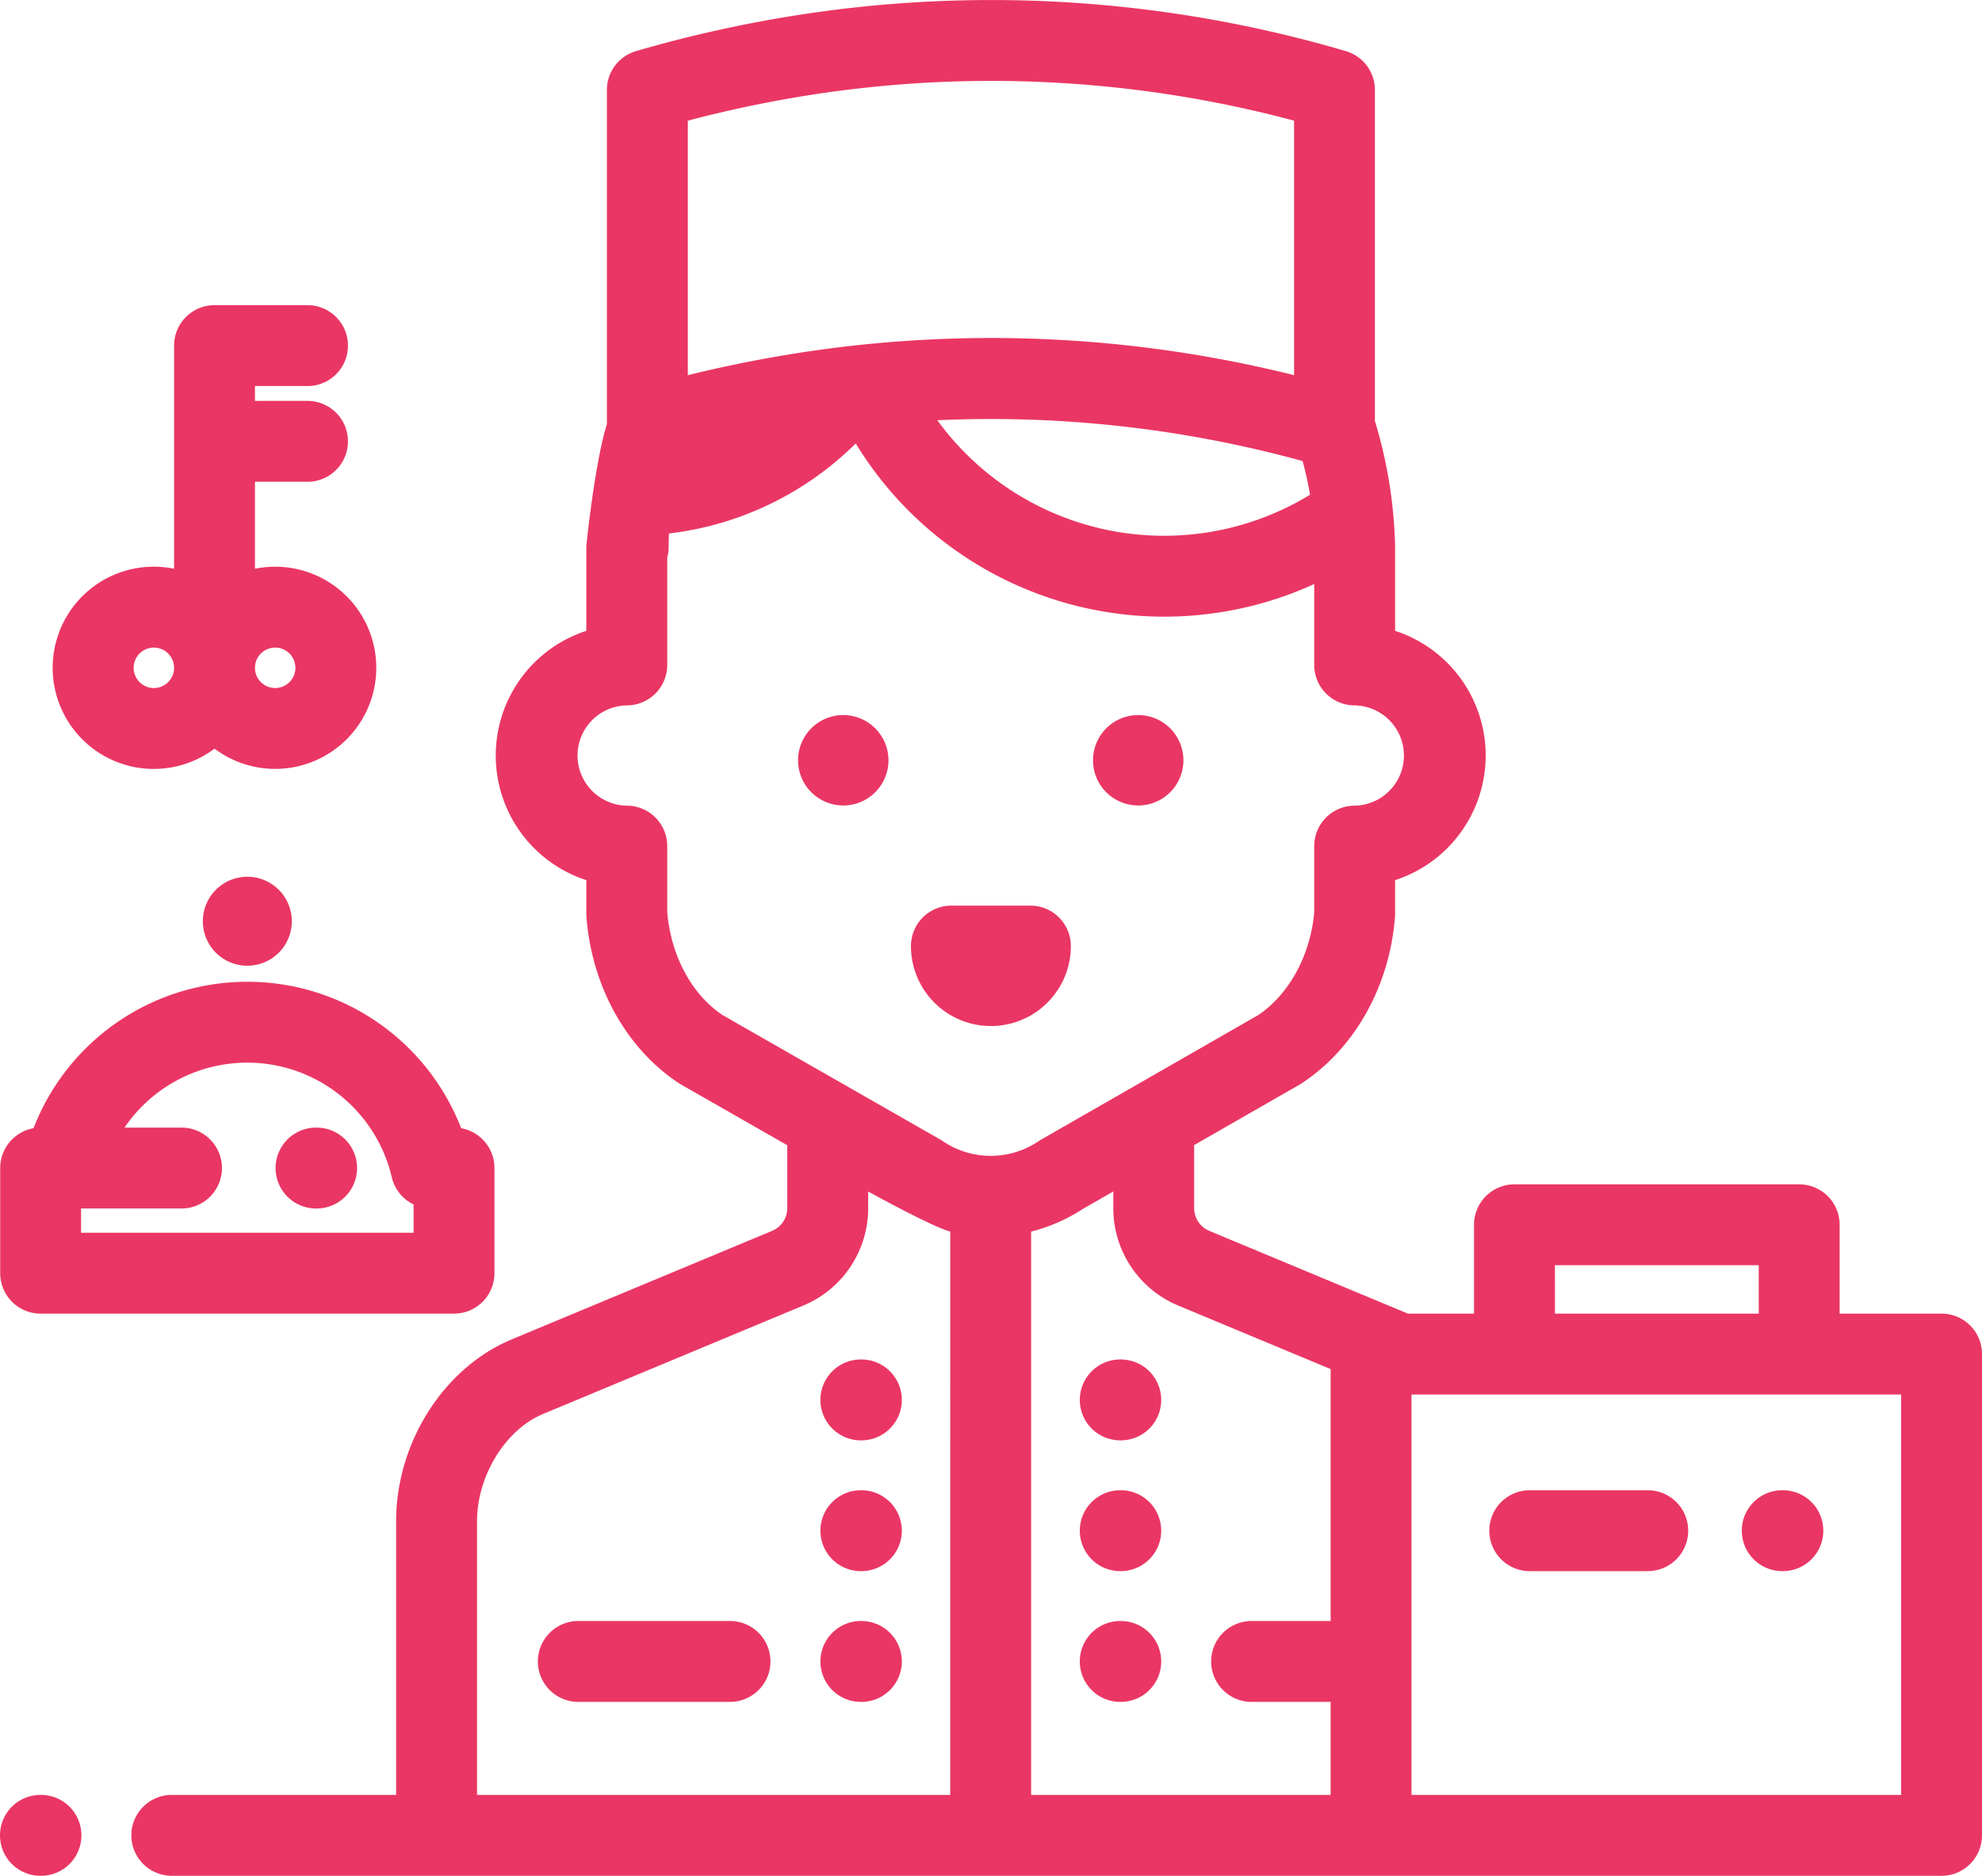 <svg xmlns="http://www.w3.org/2000/svg" width="512" height="484.504" viewBox="0 0 512 484.504">
  <g id="concierge" transform="translate(0 -13.748)">
    <g id="Group_782" data-name="Group 782">
      <g id="Group_781" data-name="Group 781">
        <path id="Path_828" data-name="Path 828" d="M294.028,198.446a11.676,11.676,0,1,0,11.677,11.677A11.69,11.69,0,0,0,294.028,198.446Z" fill="#ea3664"/>
      </g>
    </g>
    <g id="Group_784" data-name="Group 784">
      <g id="Group_783" data-name="Group 783">
        <path id="Path_829" data-name="Path 829" d="M217.836,198.446a11.676,11.676,0,1,0,11.677,11.677A11.69,11.69,0,0,0,217.836,198.446Z" fill="#ea3664"/>
      </g>
    </g>
    <g id="Group_786" data-name="Group 786">
      <g id="Group_785" data-name="Group 785">
        <path id="Path_830" data-name="Path 830" d="M266.184,247.664H245.768a10.446,10.446,0,0,0-10.446,10.446,20.654,20.654,0,0,0,41.308,0A10.446,10.446,0,0,0,266.184,247.664Z" fill="#ea3664"/>
      </g>
    </g>
    <g id="Group_788" data-name="Group 788">
      <g id="Group_787" data-name="Group 787">
        <path id="Path_831" data-name="Path 831" d="M63.891,240.206A11.491,11.491,0,1,0,75.382,251.7,11.5,11.5,0,0,0,63.891,240.206Z" fill="#ea3664"/>
      </g>
    </g>
    <g id="Group_790" data-name="Group 790">
      <g id="Group_789" data-name="Group 789">
        <path id="Path_832" data-name="Path 832" d="M81.793,305h-.158a10.446,10.446,0,0,0,0,20.892h.158a10.446,10.446,0,0,0,0-20.892Z" fill="#ea3664"/>
      </g>
    </g>
    <g id="Group_792" data-name="Group 792">
      <g id="Group_791" data-name="Group 791">
        <path id="Path_833" data-name="Path 833" d="M119.126,305.16a59.237,59.237,0,0,0-110.468,0A10.45,10.45,0,0,0,.052,315.444V342.6A10.446,10.446,0,0,0,10.5,353.05H117.286A10.446,10.446,0,0,0,127.732,342.6v-27.16A10.448,10.448,0,0,0,119.126,305.16Zm-12.286,27h-85.9V325.89H46.888a10.446,10.446,0,0,0,0-20.892H32.163a38.348,38.348,0,0,1,69.042,12.816,10.446,10.446,0,0,0,5.635,7.039v7.305Z" fill="#ea3664"/>
      </g>
    </g>
    <g id="Group_794" data-name="Group 794">
      <g id="Group_793" data-name="Group 793">
        <path id="Path_834" data-name="Path 834" d="M289.522,432.442h-.137a10.446,10.446,0,0,0,0,20.892h.137a10.446,10.446,0,0,0,0-20.892Z" fill="#ea3664"/>
      </g>
    </g>
    <g id="Group_796" data-name="Group 796">
      <g id="Group_795" data-name="Group 795">
        <path id="Path_835" data-name="Path 835" d="M289.522,398.667h-.137a10.446,10.446,0,1,0,0,20.892h.137a10.446,10.446,0,0,0,0-20.892Z" fill="#ea3664"/>
      </g>
    </g>
    <g id="Group_798" data-name="Group 798">
      <g id="Group_797" data-name="Group 797">
        <path id="Path_836" data-name="Path 836" d="M289.522,364.89h-.137a10.446,10.446,0,1,0,0,20.892h.137a10.446,10.446,0,0,0,0-20.892Z" fill="#ea3664"/>
      </g>
    </g>
    <g id="Group_800" data-name="Group 800">
      <g id="Group_799" data-name="Group 799">
        <path id="Path_837" data-name="Path 837" d="M222.516,432.442h-.137a10.446,10.446,0,0,0,0,20.892h.137a10.446,10.446,0,0,0,0-20.892Z" fill="#ea3664"/>
      </g>
    </g>
    <g id="Group_802" data-name="Group 802">
      <g id="Group_801" data-name="Group 801">
        <path id="Path_838" data-name="Path 838" d="M188.583,432.441H149.392a10.446,10.446,0,0,0,0,20.892h39.191a10.446,10.446,0,0,0,0-20.892Z" fill="#ea3664"/>
      </g>
    </g>
    <g id="Group_804" data-name="Group 804">
      <g id="Group_803" data-name="Group 803">
        <path id="Path_839" data-name="Path 839" d="M222.516,398.667h-.137a10.446,10.446,0,0,0,0,20.892h.137a10.446,10.446,0,0,0,0-20.892Z" fill="#ea3664"/>
      </g>
    </g>
    <g id="Group_806" data-name="Group 806">
      <g id="Group_805" data-name="Group 805">
        <path id="Path_840" data-name="Path 840" d="M222.516,364.89h-.137a10.446,10.446,0,0,0,0,20.892h.137a10.446,10.446,0,0,0,0-20.892Z" fill="#ea3664"/>
      </g>
    </g>
    <g id="Group_808" data-name="Group 808">
      <g id="Group_807" data-name="Group 807">
        <path id="Path_841" data-name="Path 841" d="M71.085,160.124a26.212,26.212,0,0,0-5.223.525V138.187h13.58a10.446,10.446,0,1,0,0-20.892H65.862v-3.831h13.58a10.446,10.446,0,0,0,0-20.892H55.416A10.446,10.446,0,0,0,44.97,103.018V160.65a26.119,26.119,0,1,0,10.446,46.468,26.111,26.111,0,1,0,15.669-46.994ZM39.747,191.463a5.223,5.223,0,1,1,5.223-5.223A5.229,5.229,0,0,1,39.747,191.463Zm31.338,0a5.223,5.223,0,1,1,5.223-5.223A5.229,5.229,0,0,1,71.085,191.463Z" fill="#ea3664"/>
      </g>
    </g>
    <g id="Group_810" data-name="Group 810">
      <g id="Group_809" data-name="Group 809">
        <path id="Path_842" data-name="Path 842" d="M10.583,477.36h-.137a10.446,10.446,0,0,0,0,20.892h.137a10.446,10.446,0,0,0,0-20.892Z" fill="#ea3664"/>
      </g>
    </g>
    <g id="Group_812" data-name="Group 812">
      <g id="Group_811" data-name="Group 811">
        <path id="Path_843" data-name="Path 843" d="M501.554,353.05h-26.33V330.1a10.446,10.446,0,0,0-10.446-10.446H391.226A10.446,10.446,0,0,0,380.78,330.1V353.05H363.7l-51.285-21.369a6.378,6.378,0,0,1-3.935-5.9V309.511l27.3-15.657c.19-.109.377-.225.561-.346,13.672-9.029,22.651-25.087,24.016-42.954.021-.264.03-.531.03-.8v-8.671a33.85,33.85,0,0,0,0-64.392v-21.64a119.723,119.723,0,0,0-5.216-32.556V36.977a10.446,10.446,0,0,0-7.524-10.029,324.318,324.318,0,0,0-137.629-9.9,335.072,335.072,0,0,0-45.712,9.9,10.447,10.447,0,0,0-7.526,10.03V123.3c-2.982,9.333-5.317,30.749-5.317,31.754v21.64a33.85,33.85,0,0,0,0,64.392v8.671c0,.265.01.532.03.8,1.372,17.94,10.286,34,23.848,42.954q.28.184.572.352l27.462,15.7v16.217a6.378,6.378,0,0,1-3.935,5.9l-67.231,28.013c-17.6,7.332-29.882,26.672-29.882,47.033v70.632H44.379a10.446,10.446,0,0,0,0,20.892H501.554A10.446,10.446,0,0,0,512,487.8V363.494A10.446,10.446,0,0,0,501.554,353.05ZM338.41,141.542a72.394,72.394,0,0,1-96.271-19.252,304.145,304.145,0,0,1,94.35,10.541A82.928,82.928,0,0,1,338.41,141.542ZM177.68,44.917A313.389,313.389,0,0,1,213,37.724a303,303,0,0,1,121.289,7.189v65.735a323.4,323.4,0,0,0-124.261-6.3c-10.825,1.56-21.656,3.674-32.346,6.312ZM245.47,477.36H123.226V406.728c0-11.774,7.32-23.7,17.026-27.748l67.231-28.013a27.218,27.218,0,0,0,16.791-25.188v-4.274s16.6,9.176,21.2,10.342Zm-2.043-168.945c-.187-.123-.378-.241-.572-.352l-56.249-32.157c-7.983-5.406-13.282-15.29-14.243-26.566V232.292a10.446,10.446,0,0,0-10.446-10.446,12.952,12.952,0,0,1,0-25.9A10.446,10.446,0,0,0,172.363,185.5V157.813a10.474,10.474,0,0,0,.368-2.756q0-1.76.073-3.51a82.19,82.19,0,0,0,48.252-23.257A93.337,93.337,0,0,0,339.5,164.6v20.9a10.446,10.446,0,0,0,10.446,10.446,12.952,12.952,0,0,1,0,25.9A10.446,10.446,0,0,0,339.5,232.292v17.047c-.948,11.047-6.441,21.17-14.417,26.57L269,308.069c-.191.109-.377.225-.561.346A22.1,22.1,0,0,1,243.427,308.415Zm100.3,124.026H323.317a10.446,10.446,0,0,0,0,20.892h20.414v24.026H266.363v-145.5a44.336,44.336,0,0,0,13.3-5.816l7.931-4.547v4.287a27.217,27.217,0,0,0,16.792,25.189l39.349,16.395v65.078Zm57.942-91.894h52.659v12.5H401.673ZM491.108,477.36H364.624V373.943H491.108Z" fill="#ea3664"/>
      </g>
    </g>
    <g id="Group_814" data-name="Group 814">
      <g id="Group_813" data-name="Group 813">
        <path id="Path_844" data-name="Path 844" d="M460.56,398.666H460.4a10.446,10.446,0,0,0,0,20.892h.158a10.446,10.446,0,0,0,0-20.892Z" fill="#ea3664"/>
      </g>
    </g>
    <g id="Group_816" data-name="Group 816">
      <g id="Group_815" data-name="Group 815">
        <path id="Path_845" data-name="Path 845" d="M425.656,398.667H395.172a10.446,10.446,0,1,0,0,20.892h30.484a10.446,10.446,0,0,0,0-20.892Z" fill="#ea3664"/>
      </g>
    </g>
  </g>
</svg>
